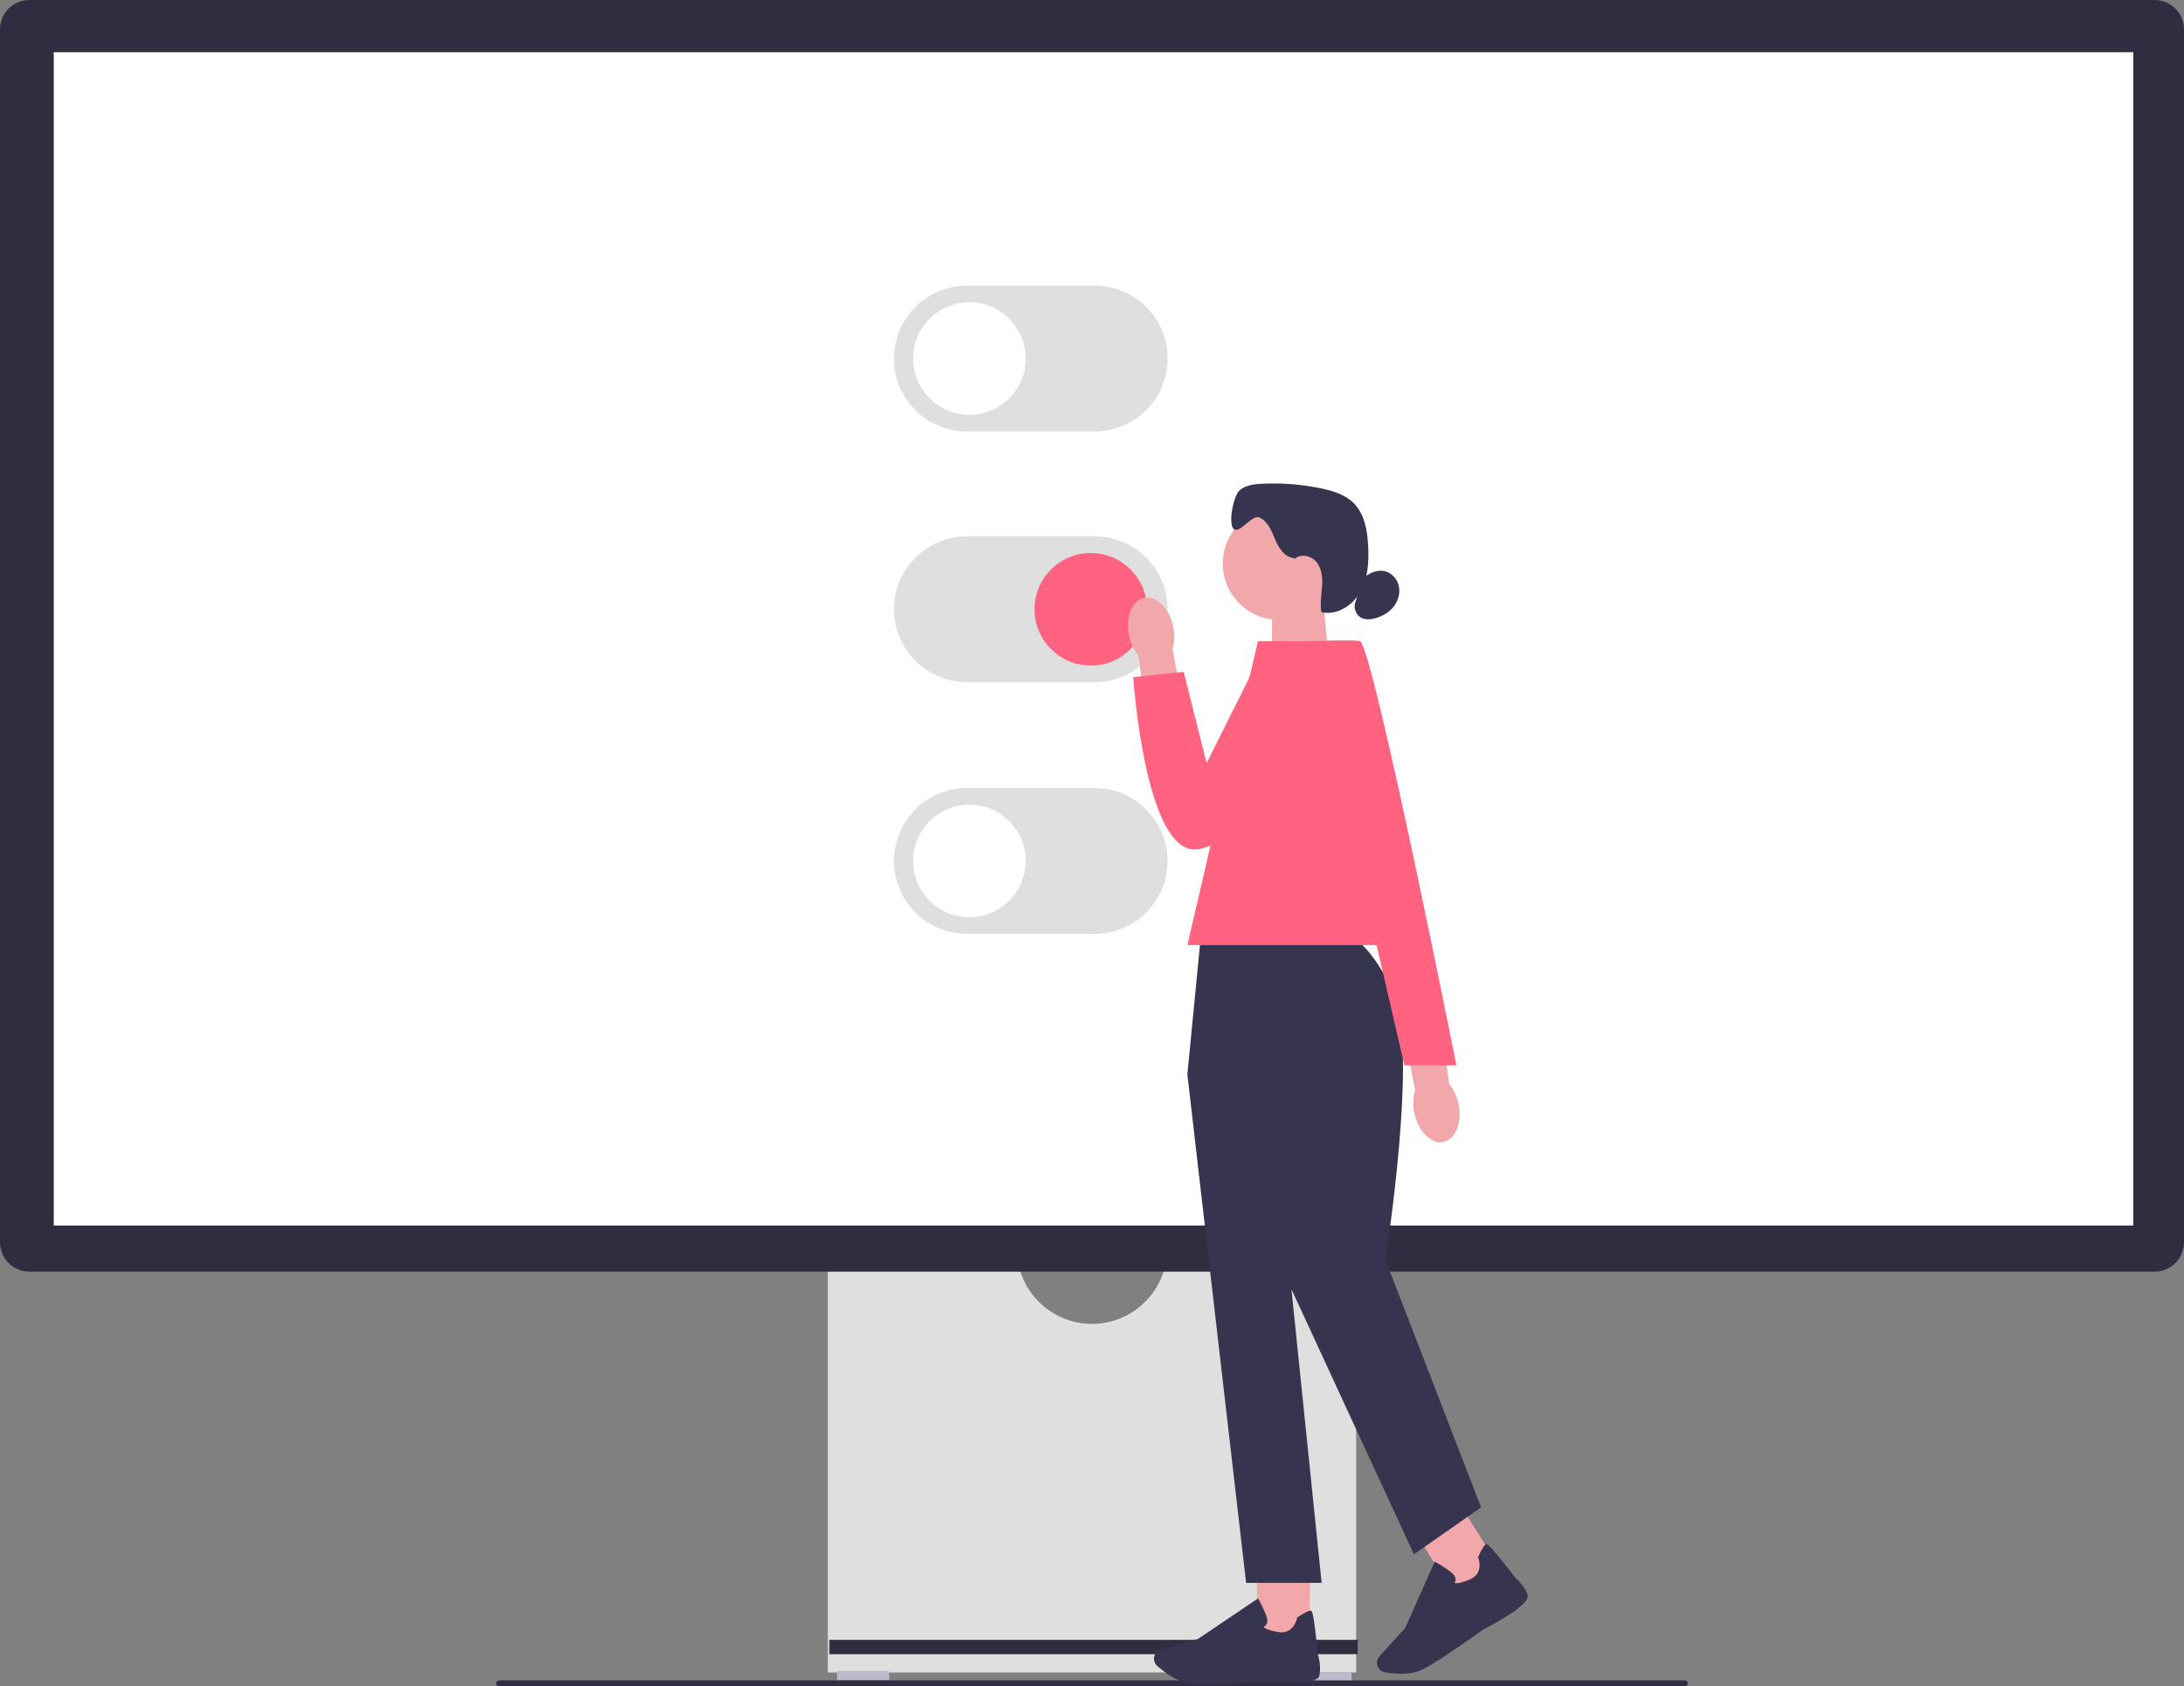 <svg xmlns="http://www.w3.org/2000/svg" xmlns:xlink="http://www.w3.org/1999/xlink" width="655.86" height="506.44" viewBox="0 0 655.86 506.44"><rect x="0" y="0" width="655.86" height="506.44" fill="#808080" stroke="none"/><path d="m350.22,378.66c-1.77,10.71-11.09,18.91-22.29,18.91s-20.53-8.2-22.29-18.91h-57.04v123.61h158.66v-123.61h-57.04,0Z" fill="#dfdfdf" stroke-width="0"/><rect x="251.36" y="501.81" width="15.68" height="2.77" fill="#bcb9cb" stroke-width="0"/><rect x="390.19" y="502.27" width="15.68" height="2.77" fill="#bcb9cb" stroke-width="0"/><rect x="249.06" y="492.47" width="158.66" height="4.3" fill="#2f2e41" stroke-width="0"/><path d="m647.01,381.89H8.85c-4.88,0-8.85-3.97-8.85-8.85V8.85C0,3.97,3.97,0,8.85,0h638.16c4.88,0,8.85,3.97,8.85,8.85v364.2c0,4.88-3.97,8.85-8.85,8.85h0Z" fill="#2f2e41" stroke-width="0"/><rect x="16.14" y="15.68" width="624.49" height="352.37" fill="#fff" stroke-width="0"/><path d="m328.75,129.57h-38.41c-12.07,0-21.89-9.82-21.89-21.89s9.82-21.89,21.89-21.89h38.41c12.07,0,21.89,9.82,21.89,21.89s-9.82,21.89-21.89,21.89Z" fill="#dfdfdf" stroke-width="0"/><circle cx="291.11" cy="107.68" r="16.9" fill="#fff" stroke-width="0"/><path d="m328.75,280.44h-38.41c-12.07,0-21.89-9.82-21.89-21.89s9.82-21.89,21.89-21.89h38.41c12.07,0,21.89,9.82,21.89,21.89s-9.82,21.89-21.89,21.89Z" fill="#dfdfdf" stroke-width="0"/><circle cx="291.11" cy="258.55" r="16.9" fill="#fff" stroke-width="0"/><path d="m328.75,204.86h-38.41c-12.07,0-21.89-9.82-21.89-21.89s9.82-21.89,21.89-21.89h38.41c12.07,0,21.89,9.82,21.89,21.89s-9.82,21.89-21.89,21.89Z" fill="#dfdfdf" stroke-width="0"/><circle cx="327.56" cy="182.97" r="16.9" fill="#ff6380" stroke-width="0"/><path d="m149,505.53c0,.5.4.91.91.91h356.03c.5,0,.91-.4.91-.91s-.4-.91-.91-.91H149.91c-.5,0-.91.4-.91.91Z" fill="#2f2e43" stroke-width="0"/><polygon points="398.94 198.22 382 203.79 382 179.4 397.37 179.4 398.94 198.22" fill="#f2a7aa" stroke-width="0"/><circle cx="384.1" cy="169.27" r="16.88" fill="#f2a7aa" stroke-width="0"/><path d="m388.73,167.6c-2.83-.09-4.68-2.94-5.78-5.55s-2.23-5.6-4.85-6.68c-2.14-.88-5.92,5.07-7.62,3.48-1.76-1.65-.04-10.13,1.83-11.66s4.43-1.82,6.84-1.93c5.88-.27,11.8.2,17.57,1.41,3.57.74,7.24,1.86,9.81,4.44,3.26,3.27,4.09,8.21,4.33,12.82.24,4.72-.03,9.66-2.33,13.79-2.3,4.13-7.1,7.18-11.7,6.12-.46-2.5,0-5.07.19-7.61.18-2.54,0-5.28-1.56-7.31s-4.86-2.82-6.67-1.03" fill="#36344e" stroke-width="0"/><path d="m409.5,173.45c1.69-1.24,3.71-2.27,5.79-2.02,2.25.27,4.14,2.12,4.72,4.31s-.07,4.6-1.46,6.39c-1.39,1.79-3.45,2.97-5.64,3.56-1.26.34-2.65.48-3.85-.03-1.78-.76-2.73-3.03-2.04-4.84" fill="#36344e" stroke-width="0"/><rect x="377.48" y="469.58" width="15.87" height="22.51" fill="#f2a7aa" stroke-width="0"/><path d="m362.02,505.72c-1.67,0-3.15-.04-4.27-.14-4.22-.39-8.24-3.5-10.26-5.32-.91-.82-1.2-2.12-.73-3.24h0c.34-.81,1.02-1.41,1.86-1.65l11.14-3.18,18.04-12.17.2.36c.08.13,1.85,3.32,2.44,5.48.23.82.17,1.5-.18,2.03-.24.37-.57.58-.84.7.33.34,1.35,1.03,4.5,1.54,4.6.73,5.57-4.04,5.61-4.24l.03-.16.14-.09c2.19-1.41,3.54-2.05,4-1.91.29.09.78.23,2.08,13.22.13.41,1.05,3.4.42,6.25-.68,3.11-14.26,2.04-16.97,1.79-.08,0-10.25.73-17.21.73h0Z" fill="#36344e" stroke-width="0"/><rect x="429.82" y="454.38" width="15.87" height="22.51" transform="translate(-180.09 302.19) rotate(-31.95)" fill="#f2a7aa" stroke-width="0"/><path d="m420.65,502.63c-1.86,0-3.57-.22-4.79-.44-1.2-.21-2.14-1.16-2.33-2.37h0c-.14-.86.12-1.73.7-2.38l7.77-8.59,8.86-19.87.36.2c.14.07,3.33,1.84,4.97,3.36.63.58.94,1.19.93,1.82,0,.44-.17.79-.34,1.04.46.12,1.69.16,4.63-1.08,4.29-1.81,2.59-6.37,2.51-6.56l-.06-.15.07-.15c1.11-2.36,1.91-3.61,2.38-3.74.29-.08.78-.21,8.76,10.11.33.27,2.69,2.33,3.67,5.08,1.07,3-11.02,9.27-13.45,10.5-.07.06-12.73,9.26-17.92,11.87-2.06,1.04-4.5,1.36-6.72,1.36h0Z" fill="#36344e" stroke-width="0"/><path d="m405.03,281.31h-44.43l-4.03,41.33,17.64,152.71h22.68l-9.07-88.2,36.79,79.63,20.16-14.11-28.73-74.34s10.26-64.76,2.2-80.89c-8.06-16.13-13.21-16.13-13.21-16.13h0Z" fill="#36344e" stroke-width="0"/><polygon points="427.13 283.83 356.57 283.83 377.74 192.6 408.48 192.6 427.13 283.83" fill="#ff6380" stroke-width="0"/><path id="uuid-7f4403b9-21a6-4777-8daf-6db0c322735b-89-44-52-44-91-153-48-48-114" d="m339.05,190.81c-1.13-5.55.94-10.62,4.6-11.32,3.67-.7,7.55,3.23,8.68,8.78.48,2.21.41,4.5-.22,6.69l4.46,23.57-11.53,1.82-3.17-23.43c-1.43-1.79-2.4-3.88-2.82-6.11h0Z" fill="#f2a7aa" stroke-width="0"/><path d="m407.73,192.6h-27.11l-18.28,36.55-6.89-27.39-15.15,1.61s3.58,53.52,19.25,51.71,52.2-50.03,48.18-62.48h0Z" fill="#ff6380" stroke-width="0"/><path id="uuid-4f4c8d73-174a-4aab-b932-a11e56a3b943-90-45-53-45-92-154-49-49-115" d="m438.01,331.62c1.13,5.55-.94,10.62-4.6,11.32-3.67.7-7.55-3.23-8.68-8.78-.48-2.21-.41-4.5.22-6.69l-4.46-23.57,11.53-1.82,3.17,23.43c1.43,1.79,2.4,3.88,2.82,6.11h0Z" fill="#f2a7aa" stroke-width="0"/><path d="m392.28,192.6s15.41-.65,16.21,0c4.2,3.44,28.87,127.34,28.87,127.34h-15.62l-29.45-127.34h0Z" fill="#ff6380" stroke-width="0"/></svg>